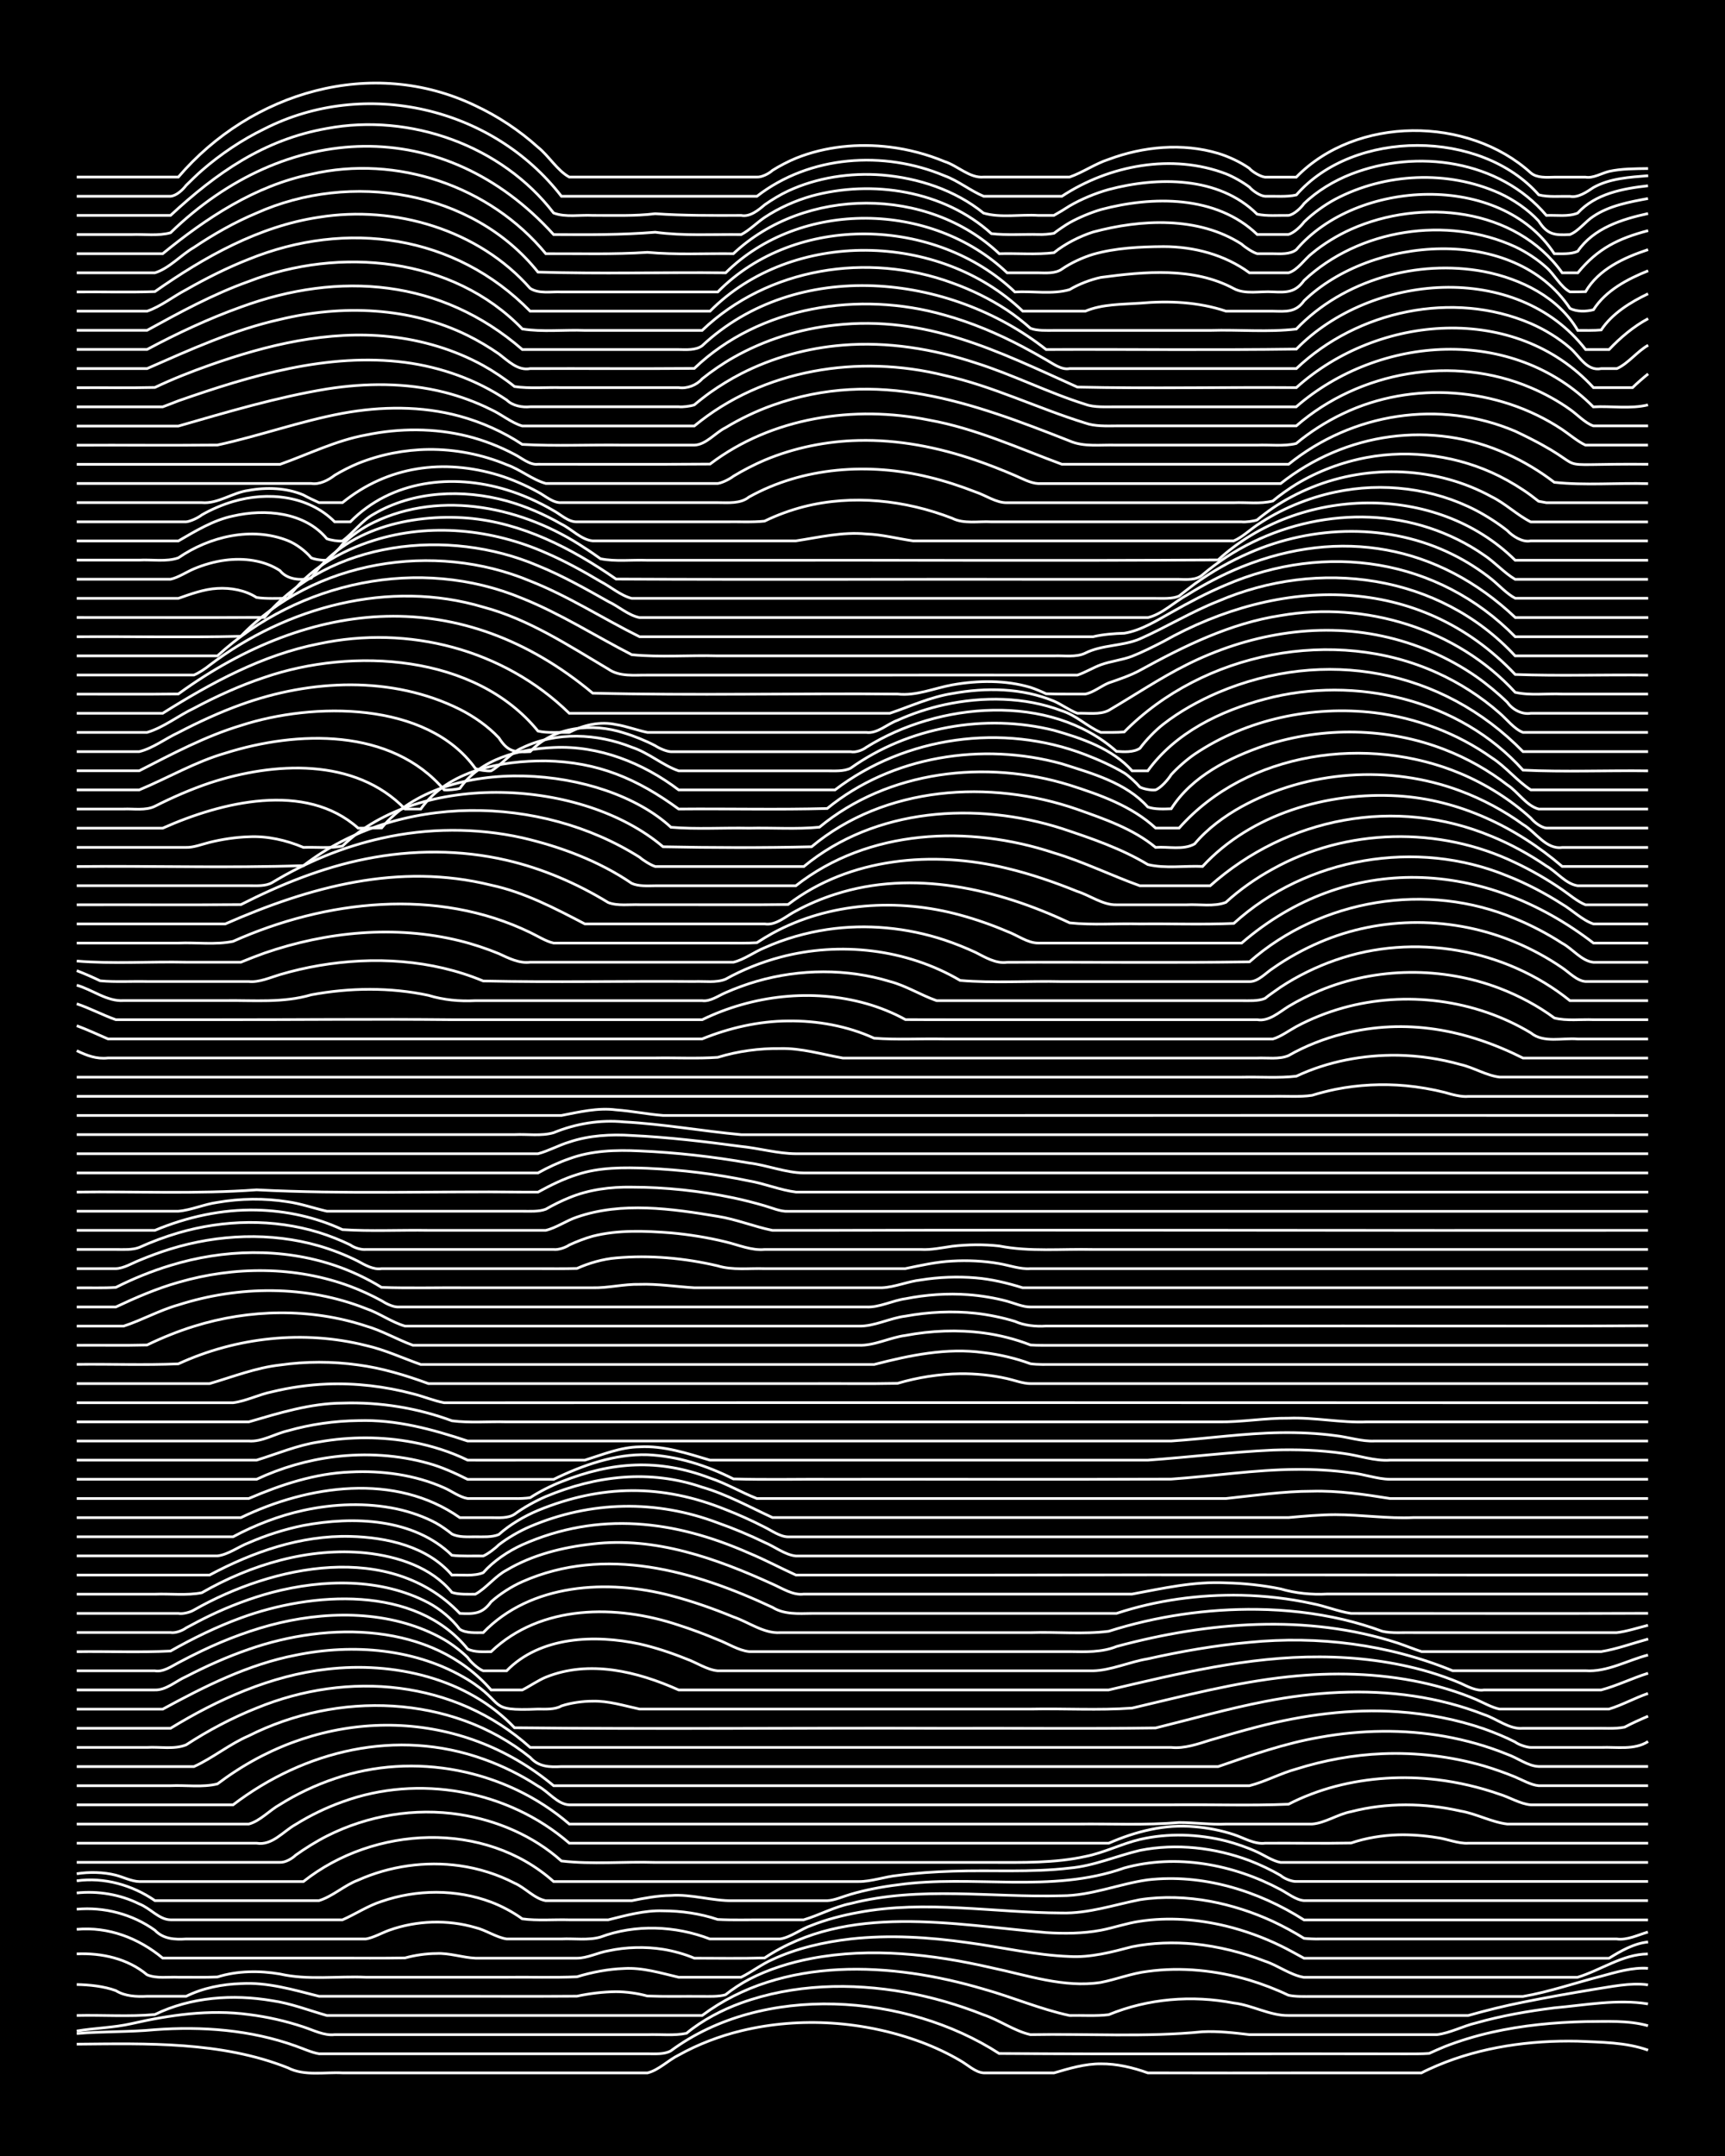 <?xml version="1.0" encoding="UTF-8"?><svg id="a" xmlns="http://www.w3.org/2000/svg" width="1920" height="2400" viewBox="0 0 192 240"><defs><style>.b{fill:none;stroke:#fff;stroke-miterlimit:10;stroke-width:.3px;}.c{stroke-width:0px;}</style></defs><rect class="c" width="192" height="240"/><path class="b" d="M8.54,227.55c7.85-.07,16.07-.32,23.5,2.63,1.85.95,4.09.46,6.09.57,3.46,0,6.98,0,10.44,0,7.82,0,15.67,0,23.5,0,1.24-.3,2.34-1.44,3.48-1.99,2.15-1.2,4.57-2.12,6.96-2.7,6.59-1.59,13.67-1.09,20.02,1.26,1.45.54,3.02,1.27,4.35,2.06.78.43,1.68,1.32,2.61,1.37,2.58,0,5.25,0,7.83,0,1.66-.49,3.47-1.03,5.22-1.01,1.74-.02,3.59.42,5.22,1.01,6.08.02,12.2,0,18.27,0,2.87,0,5.83,0,8.7,0,1.08,0,2.4,0,3.48,0,.39-.22,1.32-.63,1.74-.81,4.91-2.08,10.35-2.83,15.66-2.72,2.59.12,5.36.11,7.83,1"/><path class="b" d="M8.54,226.37c2.87-.26,5.83-.15,8.7-.43,5.26-.39,10.67.02,15.66,1.81.78.27,1.79.74,2.61.87,1.7,0,3.53,0,5.22,0,4.04,0,8.14,0,12.18,0,4.62,0,9.3,0,13.92,0,1.69,0,3.53,0,5.22,0,.8,0,1.88.09,2.61-.32,10.24-7.58,26.15-6.43,36.55.29,15.08.1,30.17,0,45.25.04.77,0,1.84.01,2.61-.05.42-.2,1.31-.58,1.74-.76,1.65-.65,3.49-1.2,5.22-1.59,3.4-.77,6.96-1.11,10.44-1.19,2.29,0,4.73-.17,6.96.46"/><path class="b" d="M8.54,226.09c1.99-.34,4.12-.37,6.09-.82,4.26-.97,8.69-1.61,13.05-1.02,2.03.25,4.15.73,6.09,1.38,1.08.35,2.31,1,3.48.86,11.6,0,23.21,0,34.81,0,1.4-.05,2.98.14,4.35-.15,1.77-1.46,3.94-2.6,6.09-3.38,5.82-2.1,12.23-2.26,18.27-1.18,2.95.53,5.92,1.39,8.7,2.5,1.75.58,3.43,1.81,5.22,2.21,6.37-.12,12.8.31,19.15-.32,1.7-.09,3.54.12,5.22.32,1.39,0,2.96,0,4.35,0,5.5,0,11.04,0,16.53,0,1.45-.17,2.93-.97,4.35-1.3,2.82-.8,5.8-1.32,8.7-1.68,3.43-.3,7.01-1,10.44-.44"/><path class="b" d="M8.54,224.36c2.87-.07,5.84.15,8.7-.11,4.01-1.96,8.7-2.28,13.05-1.54,2.06.29,4.11,1.09,6.09,1.65,4.33,0,8.72,0,13.05,0,9.56,0,19.15,0,28.72,0,8.94-6.67,21.12-5.96,31.33-2.94,3.19.89,6.33,2.25,9.57,2.94,1.4-.03,2.96.08,4.35-.09,4.38-1.8,9.28-2.2,13.92-1.3,2.04.23,4.03,1.42,6.09,1.39,5.79,0,11.62,0,17.4,0,.77,0,1.84,0,2.61,0,1.97-.56,4.08-1.08,6.09-1.48,2.57-.52,5.25-.99,7.83-1.42,1.98-.29,4.09-.79,6.09-.51"/><path class="b" d="M8.54,220.91c1.42.03,3.01.19,4.35.68,1.03.64,2.31.69,3.48.63,1.4,0,2.95,0,4.35,0,1.86-.92,4.03-1.35,6.09-1.41,2.97-.18,5.87.7,8.7,1.41,5.21,0,10.46,0,15.66,0,4.33,0,8.72.02,13.05-.01,1.38-.3,2.94-.49,4.35-.5,1.11,0,2.41.18,3.48.48,1.99.08,4.1.02,6.09.04.79,0,1.85.05,2.61-.18.73-.59,1.78-1.28,2.61-1.71,2.15-1.12,4.59-1.88,6.96-2.33,6.63-1.26,13.49-.47,20.02,1.03,3.98.83,8.07,2.27,12.18,1.64,1.71-.33,3.48-1.03,5.22-1.23,3.76-.52,7.68-.1,11.31.97,1.43.43,3,1.03,4.35,1.68.75.18,1.84.14,2.61.14,7.82,0,15.67,0,23.5,0,2.92-.5,5.83-1.52,8.7-2.25,1.66-.45,3.48-1.01,5.22-.88"/><path class="b" d="M8.54,217.5c2.76-.12,5.68.52,7.83,2.33,1.05.44,2.37.22,3.48.27,1.4-.01,2.95.03,4.35-.03,2.22-.7,4.69-.72,6.96-.33,3.1.71,6.41.22,9.57.36,5.21,0,10.46,0,15.66,0,2.58-.03,5.25.06,7.83-.05,1.65-.51,3.49-.86,5.22-.92,2.06-.13,4.12.51,6.09.97,1.4,0,2.96,0,4.35,0,.78,0,1.83,0,2.61,0,1.13-.55,2.32-1.47,3.48-1.97,2.71-1.26,5.74-1.95,8.7-2.29,4.33-.48,8.75-.2,13.05.41,3.75.5,7.52,1.4,11.31,1.54,2.35.14,4.72-.49,6.96-1.08,2.25-.46,4.68-.53,6.96-.31,2.65.27,5.35.94,7.83,1.91,1.44.46,2.85,1.56,4.35,1.8,4.04,0,8.14,0,12.18,0,6.08,0,12.2,0,18.27,0,2.6-.79,5.03-2.58,7.83-2.6"/><path class="b" d="M8.54,214.77c3.52-.32,6.88.97,9.57,3.2,6.37,0,12.78,0,19.15,0,2.58-.01,5.25.03,7.83-.02,1.07-.3,2.37-.49,3.48-.49,1.43-.08,2.94.46,4.35.52,3.75,0,7.56,0,11.31,0,1.14,0,2.37-.64,3.48-.82,1.96-.43,4.11-.48,6.09-.17,1.12.18,2.44.54,3.48.99,2.58,0,5.25.05,7.83-.03,9.21-6.14,21-3.71,31.33-2.82,1.99.13,4.12.11,6.09-.26,1.41-.27,2.93-.8,4.35-1,3.16-.48,6.47-.22,9.57.53,2.06.5,4.18,1.27,6.09,2.2.79.38,1.84.97,2.61,1.39.77,0,1.84,0,2.61,0,10.44,0,20.89,0,31.33,0,1.3-.81,2.8-1.67,4.35-1.81"/><path class="b" d="M8.54,212.53c3.05-.28,6.21.55,8.7,2.34.94.99,2.22,1.05,3.48.97,4.62,0,9.3,0,13.92,0,1.99,0,4.1,0,6.09,0,.84-.14,1.82-.7,2.61-.98,3.04-1.08,6.47-1.2,9.57-.29,1.15.27,2.31,1.09,3.48,1.27,1.99,0,4.1,0,6.09,0,1.4-.07,2.99.18,4.35-.21,3.88-1.45,8.33-1.27,12.18.21,2.58,0,5.25,0,7.83,0,1.19-.19,2.34-1.13,3.48-1.51,1.64-.65,3.49-1.13,5.22-1.44,7.49-1.41,15.1.03,22.63.06,2.96.07,5.84-.91,8.7-1.48,2.57-.4,5.28-.29,7.83.18,2.37.44,4.78,1.22,6.96,2.23,1.12.52,2.43,1.23,3.48,1.89.41.05,1.32.09,1.74.07,3.17,0,6.41,0,9.57,0,5.5,0,11.04,0,16.53,0,2.28,0,4.68,0,6.96,0,1.16.17,2.4-.46,3.48-.77"/><path class="b" d="M8.54,210.72c2.35-.25,4.84.16,6.96,1.22,1.23.47,2.2,1.75,3.48,1.77,5.79,0,11.62,0,17.4,0,.45,0,1.29,0,1.74,0,1.42-.62,2.86-1.58,4.35-2.05,3.9-1.35,8.31-1.38,12.18.07,1.17.44,2.47,1.13,3.48,1.87,1.68.23,3.53.06,5.22.11,1.4,0,2.96,0,4.35,0,1.97-.49,4.04-1.07,6.09-1,2.03,0,4.17.31,6.09.96,1.69.09,3.53.03,5.22.04,1.39,0,2.96,0,4.35,0,1.72-.51,3.44-1.46,5.22-1.81,7.69-1.98,15.68-.65,23.5-.87,3.27,0,6.38-1.32,9.57-1.77,6.09-.7,12.29,1.2,17.4,4.46h38.29"/><path class="b" d="M8.54,209.37c3.04-.43,6.2.47,8.7,2.2,6.08,0,12.2,0,18.27,0,1.51-.46,2.86-1.73,4.35-2.28,3.51-1.57,7.51-2.14,11.31-1.6,2.08.29,4.23.96,6.09,1.93,1.18.5,2.21,1.73,3.48,1.96,1.99,0,4.1,0,6.09,0,1.09,0,2.39,0,3.48,0,1.38-.28,2.93-.57,4.35-.58,2.32-.17,4.66.63,6.96.58,3.46,0,6.98,0,10.44,0,.82-.03,1.83-.49,2.61-.71,1.66-.49,3.5-.84,5.22-1.05,8.36-1.19,17.12,1.01,25.24-1.88,5.8-1.61,12.16-.41,17.4,2.4.76.4,1.72,1.17,2.61,1.23,1.99,0,4.1,0,6.09,0,10.73,0,21.47,0,32.2,0"/><path class="b" d="M8.54,208.58c1.39-.22,2.98-.19,4.35.16.79.2,1.78.7,2.61.71,6.08,0,12.2,0,18.27,0,7.85-6.23,20.18-6.85,27.85,0,11.31,0,22.63,0,33.94,0,1.42.01,2.94-.55,4.35-.68,1.98-.27,4.09-.41,6.09-.47,4.33-.15,8.74.16,13.05-.35,2.68-.23,5.24-1.36,7.83-1.97,4.04-.81,8.34-.31,12.18,1.13,1.13.43,2.44,1.05,3.48,1.66.36.33,1.24.7,1.74.67,4.04,0,8.14,0,12.18,0,8.98,0,17.99,0,26.98,0"/><path class="b" d="M8.54,207.31c7.53,0,15.09,0,22.63,0,.59.03,1.34-.41,1.74-.8,1.05-.75,2.33-1.55,3.48-2.13,4.52-2.29,9.78-3.17,14.79-2.39,4.12.64,8.19,2.37,11.31,5.17,3.42.4,6.99.05,10.44.16,6.08,0,12.2,0,18.27,0,6.37,0,12.78,0,19.15,0,3.47,0,7.04.09,10.44-.66,2.06-.4,4.06-1.42,6.09-1.9,3.12-.72,6.47-.61,9.57.17,1.12.29,2.43.74,3.48,1.23.77.35,1.76,1.02,2.61,1.16,4.33,0,8.72,0,13.05,0,9.27,0,18.57,0,27.85,0"/><path class="b" d="M8.54,205.18c6.66,0,13.36,0,20.02,0,1.74.29,2.97-1.33,4.35-2.09,1.6-1,3.44-1.89,5.22-2.52,8.47-3.1,18.42-1.31,25.24,4.61,18.27,0,36.55,0,54.82,0,1.69,0,3.53,0,5.22,0,2.99-1.31,6.28-2.15,9.57-1.83,1.42.11,3,.42,4.35.87,1.08.35,2.3,1.11,3.48.96,3.17-.02,6.41.04,9.57-.02,1.63-.56,3.5-.86,5.22-.91,1.4-.04,2.97.08,4.35.31,1.1.14,2.36.69,3.48.62,6.66,0,13.36,0,20.02,0"/><path class="b" d="M8.54,203.05c6.37,0,12.78,0,19.15,0,1.27-.34,2.34-1.56,3.48-2.18,1.87-1.18,4-2.18,6.09-2.88,8.83-3.04,19.04-1.03,26.11,5.06,18.85,0,37.71,0,56.56,0,3.75-.05,7.57.15,11.31-.17,1.7,0,3.52.25,5.22.17,3.17,0,6.41,0,9.57,0,1.47-.11,2.89-1.11,4.35-1.38,3.96-1.03,8.21-.97,12.18-.07,1.75.29,3.48,1.25,5.22,1.45,5.21,0,10.46,0,15.66,0"/><path class="b" d="M8.54,200.91h17.4c7.97-6.07,18.23-8.54,27.85-5.1,2.1.74,4.23,1.79,6.09,3.01,1.15.6,2.17,2.04,3.48,2.09,13.05,0,26.11,0,39.16,0,9.27,0,18.57,0,27.85,0,4.33-.05,8.73.11,13.05-.07,1.61-.84,3.47-1.53,5.22-1.99,3.66-.96,7.56-1.19,11.31-.74,2.34.28,4.74.84,6.96,1.62,1.1.33,2.32,1.09,3.48,1.18,4.33,0,8.72,0,13.05,0"/><path class="b" d="M8.54,198.78c3.46,0,6.98,0,10.44,0,1.69-.08,3.57.21,5.22-.2.43-.32,1.29-.94,1.74-1.23,11.1-7.39,25.32-7.19,35.68,1.43,22.91,0,45.84,0,68.75,0,2.87,0,5.83,0,8.7,0,1.74-.44,3.48-1.39,5.22-1.86,3.08-.97,6.35-1.57,9.57-1.7,3.79-.16,7.67.3,11.31,1.36,1.11.33,2.42.79,3.48,1.23.76.32,1.77.9,2.61.97,4.04,0,8.14,0,12.18,0"/><path class="b" d="M8.54,196.65c4.33,0,8.72,0,13.05,0,2.08-.94,3.98-2.52,6.09-3.42,9.85-4.98,22.55-4.66,31.33,2.4.96,1.07,2.15,1.09,3.48,1.02,1.09,0,2.39,0,3.48,0,3.46,0,6.98,0,10.44,0,10.73,0,21.47,0,32.2,0,8.98,0,17.99,0,26.98,0,3.69-1.28,7.45-2.6,11.31-3.26,4.57-.83,9.34-.91,13.92-.1,2.35.42,4.76,1.1,6.96,2,1.11.38,2.29,1.31,3.48,1.35,4.04,0,8.14,0,12.18,0"/><path class="b" d="M8.54,194.52c2.58,0,5.25,0,7.83,0,1.4-.09,3.03.25,4.35-.29,2.44-1.59,5.12-3.01,7.83-4.09,10.22-4.2,22.07-3.15,30.46,4.38,23.78,0,47.58,0,71.36,0,1.46.15,2.98-.39,4.35-.82,1.69-.5,3.52-1.03,5.22-1.47,5.09-1.32,10.41-2.05,15.66-1.68,3.23.22,6.51.84,9.57,1.9,1.11.39,2.43.93,3.48,1.47.34.28,1.29.6,1.74.6,2.58,0,5.25,0,7.83,0,1.72-.07,3.69.32,5.22-.66"/><path class="b" d="M8.54,192.39h10.44c5.31-3.24,11.17-5.87,17.4-6.58,7.4-.87,15.63.97,20.89,6.52,15.94.17,31.91,0,47.86.06,7.82-.03,15.68.07,23.5-.04,4.04-1,8.1-2.16,12.18-2.95,5.42-1.06,11.06-1.42,16.53-.6,2.64.39,5.34,1.08,7.83,2.06,1.41.45,2.81,1.67,4.35,1.53,2.58,0,5.25,0,7.83,0,1.09-.03,2.41.09,3.48-.13.74-.4,1.83-.89,2.61-1.22"/><path class="b" d="M8.54,190.26c3.17,0,6.41,0,9.57,0,4.67-2.54,9.53-4.99,14.79-6.01,6.41-1.32,13.48-.74,19.15,2.71,4.45,2.76,1.95,3.53,7.83,3.29.81,0,1.88.08,2.61-.35,1.06-.35,2.37-.53,3.48-.53,1.75-.05,3.54.52,5.22.88,1.4,0,2.95,0,4.35,0,13.05,0,26.11,0,39.16,0,3.75-.08,7.58.16,11.31-.11,5.75-1.35,11.52-2.87,17.4-3.49,4.91-.52,9.96-.41,14.79.63,2.04.44,4.17,1.08,6.09,1.9.76.33,1.79.91,2.61,1.07.4,0,1.33,0,1.74,0,3.46,0,6.99,0,10.44,0,1.44-.43,2.93-1.26,4.35-1.74"/><path class="b" d="M8.54,188.12c2.87,0,5.83,0,8.7,0,1.24.05,2.38-1.02,3.48-1.49,2.22-1.15,4.6-2.22,6.96-3.03,8.86-3.11,20.38-3.06,26.98,4.52,1.1,0,2.39,0,3.48,0,.8-.4,1.78-1.08,2.61-1.42,4.84-1.96,10.21-.63,14.79,1.42,10.73,0,21.47,0,32.2,0,5.21,0,10.46,0,15.66,0,7.71-1.81,15.53-3.73,23.5-3.68,4.09.01,8.25.52,12.18,1.68,1.11.33,2.42.79,3.48,1.25.74.34,1.76.9,2.61.75,4.33,0,8.72,0,13.05,0,1.74-.46,3.5-1.33,5.22-1.86"/><path class="b" d="M8.54,185.99c2.87,0,5.83,0,8.7,0,.9.17,1.86-.5,2.61-.9.77-.41,1.83-.95,2.61-1.32,2.76-1.32,5.72-2.43,8.7-3.13,6.03-1.4,12.79-1.26,18.27,1.87.85.49,1.91,1.3,2.61,1.99.31.48,1.19,1.29,1.74,1.49.77,0,1.84,0,2.61,0,3.75-3.85,9.83-4.05,14.79-2.99,1.74.39,3.57,1,5.22,1.67,1.11.39,2.29,1.21,3.48,1.32,4.62,0,9.3,0,13.92,0,9.27,0,18.57,0,27.85,0,1.95-.03,4.12-1.01,6.09-1.33,3.71-.83,7.52-1.5,11.31-1.84,7.69-.76,15.48.22,22.63,3.16,4.92,0,9.88,0,14.79,0,2.41.17,4.67-1.16,6.96-1.75"/><path class="b" d="M8.54,183.86c3.46-.05,6.99.1,10.44-.07,2.48-1.41,5.15-2.71,7.83-3.69,7.87-2.9,19.43-3.73,25.24,3.46.74.38,1.81.31,2.61.3,5.54-5.29,13.98-5.27,20.89-2.95,1.42.45,2.98,1.04,4.35,1.62,1.1.41,2.3,1.2,3.48,1.32,1.7,0,3.53,0,5.22,0,7.53,0,15.09,0,22.63,0,2.58,0,5.25,0,7.83,0,1.73.03,3.59.1,5.22-.57,10.15-2.74,21.2-3.67,31.33-.37.77.26,1.83.69,2.61.94,1.09,0,2.39,0,3.48,0,2.29,0,4.68,0,6.96,0,3.17,0,6.41,0,9.57,0,1.73-.28,3.53-.94,5.22-1.4"/><path class="b" d="M8.54,181.73c3.46,0,6.98,0,10.44,0,.53.09,1.33-.21,1.74-.52.77-.42,1.82-.97,2.61-1.35,2.2-1.06,4.6-1.97,6.96-2.6,5.68-1.48,12.1-1.63,17.4,1.16,1.28.68,2.61,1.78,3.48,2.94.7.47,1.81.38,2.61.38,5.31-5.5,13.85-5.97,20.89-4.12,2.34.61,4.73,1.45,6.96,2.37,1.69.57,3.38,1.87,5.22,1.75,9.27,0,18.57,0,27.85,0,2.87-.1,5.86.21,8.7-.15,5.32-1.69,10.96-2.51,16.53-2.44,3.19.04,6.46.4,9.57,1.13,1.42.33,2.99.8,4.35,1.31,1.07.25,2.39.12,3.48.15,5.21,0,10.46,0,15.66,0,2.28,0,4.68,0,6.96,0,1.11-.13,2.4-.55,3.48-.82"/><path class="b" d="M8.54,179.6c2.58,0,5.25,0,7.83,0,1.09,0,2.39,0,3.48,0,.49.09,1.32-.12,1.74-.38,8.8-5.01,21.81-7.74,29.59.38,1.59.07,2.5.07,3.48-1.29.98-.88,2.28-1.71,3.48-2.24,9.23-4.08,19.16-1.21,27.85,2.86,1.29.81,2.9.69,4.35.67,1.7,0,3.53,0,5.22,0,5.5,0,11.04,0,16.53,0,4.04,0,8.14,0,12.18,0,4.46-1.47,9.23-2.12,13.92-2.02,2.6.06,5.29.36,7.83.92,1.42.26,2.93.89,4.35,1.1,11.02-.01,22.05.03,33.07-.01"/><path class="b" d="M8.54,177.46c2.87,0,5.83,0,8.7,0,1.69-.07,3.55.17,5.22-.16,5.49-3.15,11.91-5.07,18.27-4.43,3.5.38,7.27,1.57,9.57,4.39.76.26,1.83.2,2.61.2,1.22-.67,2.23-2.03,3.48-2.68,2.88-1.71,6.27-2.55,9.57-2.91,6.95-.84,13.79,1.62,20.02,4.46,1.06.46,2.27,1.28,3.48,1.12,1.99,0,4.1,0,6.09,0,5.21,0,10.46,0,15.66,0,4.92,0,9.88,0,14.79,0,3.46-.64,6.87-1.43,10.44-1.25,2.01.04,4.13.27,6.09.67,1.67.49,3.49.67,5.22.57,11.89,0,23.79,0,35.68,0"/><path class="b" d="M8.54,175.33c4.92,0,9.88,0,14.79,0,4.81-2.57,10.15-4.44,15.66-4.3,4.05.1,8.57,1.1,11.31,4.3,1.1-.04,2.43.16,3.48-.26,1.16-1.31,2.77-2.39,4.35-3.11,8.48-3.77,16.96-2.73,25.24.93,1.73.71,3.52,1.67,5.22,2.44,1.99,0,4.1,0,6.09,0,4.92,0,9.88,0,14.79,0,24.66-.05,49.31.01,73.97,0"/><path class="b" d="M8.54,173.2c5.21,0,10.46,0,15.66,0,1.2-.14,2.37-1.04,3.48-1.46,1.92-.84,4.04-1.52,6.09-1.93,5.55-1.04,12.25-.83,16.53,3.32,1.09.13,2.38.06,3.48.08.51-.21,1.36-.86,1.74-1.25,1.01-.78,2.31-1.53,3.48-2.03,6.75-2.87,14.03-3,20.89-.41,1.74.61,3.57,1.38,5.22,2.18,1.11.46,2.27,1.39,3.48,1.51,6.66,0,13.36,0,20.02,0,24.94,0,49.9,0,74.84,0"/><path class="b" d="M8.54,171.07c5.79,0,11.62,0,17.4,0,2.44-1.31,5.13-2.35,7.83-2.94,3.4-.74,7.03-.88,10.44-.15,1.46.32,3.04.86,4.35,1.58.47.25,1.33.86,1.74,1.2.75.39,1.8.31,2.61.31.8,0,1.86.07,2.61-.25,1.23-1.11,2.83-2.04,4.35-2.68,7.05-2.9,13.82-2.96,20.89-.1,1.43.55,2.99,1.26,4.35,1.96.77.38,1.72,1.07,2.61,1.08,31.91,0,63.82,0,95.73,0"/><path class="b" d="M8.54,168.94c6.08,0,12.2,0,18.27,0,7.48-3.62,17.19-5.05,24.37,0,1.1,0,2.39,0,3.48,0,.83,0,1.89.1,2.61-.38,1.02-.75,2.32-1.47,3.48-1.97,5.61-2.34,11.59-3.04,17.4-1.04,2.72.78,5.28,2.21,7.83,3.38,7.24,0,14.51,0,21.76,0,8.4,0,16.83,0,25.24,0,3.46,0,6.98,0,10.44,0,1.69-.15,3.52-.32,5.22-.32,2.88,0,5.82.46,8.7.32,8.69,0,17.41,0,26.11,0"/><path class="b" d="M8.54,166.81c6.37,0,12.78,0,19.15,0,3.58-1.54,7.38-2.8,11.31-2.95,3.53-.18,7.2.31,10.44,1.76.8.35,1.74,1.05,2.61,1.19,1.7,0,3.53,0,5.22,0,.45.02,1.3-.02,1.74-.09,1.03-.68,2.33-1.33,3.48-1.78,5.63-2.24,10.82-2.58,16.53-.41,1.77.58,3.5,1.61,5.22,2.28,1.7,0,3.53,0,5.22,0,12.76,0,25.53,0,38.29,0,2.87,0,5.83,0,8.7,0,3.16-.33,6.39-.81,9.57-.81,2.9-.08,5.85.35,8.7.81,9.56,0,19.15,0,28.72,0"/><path class="b" d="M8.54,164.67c6.66,0,13.36,0,20.02,0,2.72-1.28,5.72-2.15,8.7-2.51,3.46-.42,7.08-.21,10.44.74,1.46.4,3,1.1,4.35,1.78,1.09,0,2.39,0,3.48,0,1.99,0,4.1,0,6.09,0,3.21-1.57,6.82-2.85,10.44-2.74,3.32.14,6.62,1.2,9.57,2.69,3.75.11,7.56.01,11.31.04,12.47-.02,24.95.03,37.42-.02,4.63-.32,9.28-1.05,13.92-1.08,2-.02,4.11.1,6.09.38,1.41.13,2.94.71,4.35.72,9.56,0,19.15,0,28.72,0"/><path class="b" d="M8.54,162.54c6.66,0,13.36,0,20.02,0,2.28-.7,4.58-1.68,6.96-2.03,3.43-.61,7.02-.61,10.44.04,2.07.39,4.2,1.06,6.09,1.99,1.99.01,4.1,0,6.09,0,2.29,0,4.67,0,6.96,0,1.96-.61,4-1.46,6.09-1.48,2.68-.15,5.31.73,7.83,1.48,7.53,0,15.09,0,22.63,0,8.69,0,17.41,0,26.11,0,4.63-.33,9.29-.91,13.92-1.12,2.58-.09,5.27,0,7.83.37,1.71.21,3.48.88,5.22.75,9.56,0,19.15,0,28.72,0"/><path class="b" d="M8.54,160.41c6.37,0,12.78,0,19.15,0,1.48.11,2.94-.82,4.35-1.14,2.52-.72,5.21-1.1,7.83-1.13,4.22-.14,8.23.96,12.18,2.27,4.33,0,8.72,0,13.05,0,15.66,0,31.33,0,46.99,0,6.08,0,12.2,0,18.27,0,4.04-.27,8.12-.87,12.18-.93,1.99-.03,4.11.06,6.09.33,1.4.15,2.93.67,4.35.6,10.14,0,20.31,0,30.46,0"/><path class="b" d="M8.54,158.28c6.37,0,12.78,0,19.15,0,3.4-.99,6.85-2.07,10.44-2.09,4.12-.14,8.32.54,12.18,1.97,1.98.26,4.1.06,6.09.12,17.98,0,35.97,0,53.95,0,8.4,0,16.83,0,25.24,0,2.59.04,5.24-.44,7.83-.41,2.89-.11,5.82.53,8.7.41,10.44,0,20.89,0,31.33,0"/><path class="b" d="M8.54,156.15c5.79,0,11.62,0,17.4,0,1.45-.18,2.92-.94,4.35-1.22,1.96-.48,4.08-.78,6.09-.86,3.2-.13,6.48.26,9.57,1.08,1.11.27,2.36.79,3.48,1,1.4,0,2.95,0,4.35,0,43.23-.03,86.42,0,129.66,0"/><path class="b" d="M8.54,154.02c4.92,0,9.88,0,14.79,0,2.56-.75,5.15-1.77,7.83-2.07,2.86-.41,5.84-.41,8.7-.01,2.66.35,5.32,1.16,7.83,2.08,3.75,0,7.56,0,11.31,0,10.44,0,20.89,0,31.33,0,3.17-.02,6.41.04,9.57-.03,2.23-.66,4.64-1.04,6.96-1.07,1.71-.02,3.55.16,5.22.54.77.17,1.8.56,2.61.56,6.95,0,13.94,0,20.89,0,15.95,0,31.91,0,47.86,0"/><path class="b" d="M8.54,151.88c3.75-.05,7.57.1,11.31-.06,6.47-2.98,13.97-3.79,20.89-2.04,2.07.46,4.1,1.41,6.09,2.11,3.17,0,6.41,0,9.57,0,7.53,0,15.09,0,22.63,0,6.08,0,12.2,0,18.27,0,3.95-1.02,8.07-1.89,12.18-1.32,1.73.2,3.58.63,5.22,1.24.77.11,1.84.08,2.61.08,6.95,0,13.94,0,20.89,0,15.08,0,30.17,0,45.25,0"/><path class="b" d="M8.54,149.75c2.58-.02,5.25.04,7.83-.03,1.65-.8,3.47-1.54,5.22-2.08,6.17-1.93,12.98-2.06,19.15-.03,1.78.51,3.5,1.52,5.22,2.14,3.46,0,6.98,0,10.44,0,7.53,0,15.09,0,22.63,0,5.5,0,11.04,0,16.53,0,1.75.07,3.5-.87,5.22-1.09,2.84-.54,5.84-.66,8.7-.28,1.74.23,3.59.7,5.22,1.34.77.05,1.84.04,2.61.04,6.66,0,13.36,0,20.02,0,15.37,0,30.75,0,46.12,0"/><path class="b" d="M8.54,147.62c1.7,0,3.52,0,5.22,0,2.03-.66,4.02-1.78,6.09-2.36,6.74-2.16,14.27-2.22,20.89.41,1.46.49,2.87,1.53,4.35,1.95,3.46,0,6.98,0,10.44,0,7.53,0,15.09,0,22.63,0,5.79,0,11.62,0,17.4,0,1.75.05,3.49-.9,5.22-1.11,2.55-.47,5.25-.6,7.83-.32,1.42.16,2.99.48,4.35.9,1.04.47,2.35.6,3.48.52,7.24,0,14.51,0,21.76,0,15.08-.03,30.17.05,45.25-.03"/><path class="b" d="M8.54,145.49c1.4,0,2.95,0,4.35,0,2.23-1.05,4.59-2.07,6.96-2.74,6.21-1.81,13.05-1.83,19.15.45,1.13.42,2.43,1.02,3.48,1.6.46.3,1.19.66,1.74.69,3.46,0,6.98,0,10.44,0,7.53,0,15.09,0,22.63,0,6.37,0,12.78,0,19.15,0,1.44.07,2.93-.73,4.35-.92,2.25-.45,4.67-.62,6.96-.45,1.41.1,2.98.36,4.35.73.77.21,1.79.66,2.61.64,7.53,0,15.09,0,22.63,0,15.37,0,30.75,0,46.12,0"/><path class="b" d="M8.54,143.36c1.4-.02,2.95.04,4.35-.05,1.92-.97,4.03-1.83,6.09-2.45,5.9-1.81,12.4-1.98,18.27,0,1.78.6,3.63,1.46,5.22,2.45,3.16.11,6.41.01,9.57.04,4.62,0,9.3,0,13.92,0,1.71.04,3.51-.42,5.22-.38,2-.07,4.1.26,6.09.38,6.95,0,13.93,0,20.89,0,1.43-.06,2.93-.72,4.35-.87,1.97-.32,4.1-.4,6.09-.23,1.74.14,3.57.58,5.22,1.1,1.09,0,2.39,0,3.48,0,6.66,0,13.36,0,20.02,0,15.37,0,30.75,0,46.12,0"/><path class="b" d="M8.54,141.22c1.4,0,2.95,0,4.35,0,.87-.02,1.83-.61,2.61-.92,1.08-.45,2.36-.93,3.48-1.27,5.32-1.64,11.16-1.89,16.53-.34,1.45.42,3.01,1.03,4.35,1.71.76.42,1.72.97,2.61.82,5.79,0,11.62,0,17.4,0,1.4,0,2.95.02,4.35-.02,1.33-.6,2.9-1.05,4.35-1.17,3.76-.34,7.64.02,11.31.88,1.64.51,3.53.25,5.22.31,2.29,0,4.68,0,6.96,0,2.87,0,5.83,0,8.7,0,1.68-.35,3.5-.76,5.22-.84,1.7-.1,3.54-.02,5.22.28,1.09.18,2.36.65,3.48.56,5.79,0,11.62,0,17.4,0,17.11,0,34.23,0,51.34,0"/><path class="b" d="M8.54,139.09c1.4,0,2.95,0,4.35,0,.81,0,1.85.07,2.61-.23,1.36-.62,2.92-1.2,4.35-1.62,5.06-1.48,10.6-1.6,15.66-.04,1.13.35,2.42.86,3.48,1.38.42.32,1.22.56,1.74.51,6.95,0,13.94,0,20.89,0,.52.06,1.32-.21,1.74-.5.76-.36,1.8-.76,2.61-.98,2.81-.72,5.84-.59,8.7-.37,2.01.18,4.13.52,6.09,1,1.4.33,2.89.99,4.35.85,5.79,0,11.62,0,17.4,0,1.11.07,2.39-.21,3.48-.36,1.69-.2,3.53-.22,5.22-.03,3.42.67,6.98.31,10.44.39,5.21,0,10.46,0,15.66,0,15.37,0,30.75,0,46.12,0"/><path class="b" d="M8.54,136.96c2.88,0,5.83,0,8.7,0,3.55-1.49,7.45-2.35,11.31-2.26,3.27.07,6.6.79,9.57,2.18,3.16.2,6.41.03,9.57.08,3.17,0,6.41,0,9.57,0,1.09,0,2.39,0,3.48,0,1.17-.27,2.34-1.11,3.48-1.48,5-1.73,10.55-.93,15.66-.08,2.04.32,4.08,1.15,6.09,1.56,1.4,0,2.96,0,4.35,0,31.03-.06,62.07.03,93.11,0"/><path class="b" d="M8.54,134.83c3.75,0,7.56,0,11.31,0,1.43-.12,2.92-.79,4.35-.98,2.56-.45,5.27-.48,7.83-.07,1.43.2,2.95.73,4.35,1.05,2.29,0,4.67,0,6.96,0,4.92,0,9.88,0,14.79,0,.8,0,1.85.07,2.61-.22.76-.44,1.8-.96,2.61-1.28,2.17-.91,4.62-1.22,6.96-1.18,3.78,0,7.62.42,11.31,1.19,1.1.23,2.4.56,3.48.88.78.22,1.78.67,2.61.62,4.04,0,8.14,0,12.18,0,27.84,0,55.7,0,83.54,0"/><path class="b" d="M8.54,132.7c6.66-.09,13.37.24,20.02-.25,9.83.51,19.73.14,29.59.25.45,0,1.3,0,1.74,0,1.34-.74,2.88-1.5,4.35-1.95,2.5-.83,5.23-.8,7.83-.7,3.78.17,7.61.63,11.31,1.41,1.72.29,3.49,1.03,5.22,1.24,8.69,0,17.41,0,26.11,0,22.91,0,45.84,0,68.75,0"/><path class="b" d="M8.54,130.57c16.53,0,33.07,0,49.6,0,.45,0,1.3,0,1.74,0,1.05-.59,2.34-1.19,3.48-1.58,2.48-.92,5.22-1,7.83-.87,4.07.17,8.18.64,12.18,1.34,2.01.24,4.07,1.09,6.09,1.11,7.82,0,15.67,0,23.5,0,23.49,0,47,0,70.49,0"/><path class="b" d="M8.54,128.43c16.53,0,33.07,0,49.6,0,.45,0,1.3,0,1.74,0,1.13-.29,2.36-.97,3.48-1.3,2.21-.75,4.65-.88,6.96-.73,4.06.19,8.16.68,12.18,1.22,2,.2,4.08.8,6.09.81,9.27,0,18.57,0,27.85,0,22.33,0,44.68,0,67.01,0"/><path class="b" d="M8.54,126.3c16.24,0,32.49,0,48.73,0,1.4-.07,3,.19,4.35-.21,2.45-1.01,5.19-1.46,7.83-1.2,4.36.23,8.71,1.02,13.05,1.42,11.02,0,22.05,0,33.07,0,22.62,0,45.26,0,67.88,0"/><path class="b" d="M8.54,124.17c13.92,0,27.85,0,41.77,0,4.04,0,8.14,0,12.18,0,1.97-.38,4.06-.89,6.09-.62,1.71.12,3.52.49,5.22.62,3.75,0,7.56,0,11.31,0,8.4,0,16.83,0,25.24,0,24.37,0,48.73-.02,73.1,0"/><path class="b" d="M8.54,122.04c44.38,0,88.77,0,133.15,0,1.39-.04,2.97.1,4.35-.11.75-.24,1.83-.51,2.61-.67,2.54-.51,5.25-.64,7.83-.4,1.41.13,2.98.4,4.35.75.74.22,1.82.52,2.61.44,6.66,0,13.36,0,20.02,0"/><path class="b" d="M8.54,119.91c43.22,0,86.44,0,129.66,0,1.99-.05,4.11.12,6.09-.11,3.5-1.65,7.46-2.39,11.31-2.33,2.32.04,4.73.4,6.96,1.03,1.43.32,2.89,1.23,4.35,1.4,5.5,0,11.04,0,16.53,0"/><path class="b" d="M8.54,116.96c1.15.55,2.19.95,3.48.81,1.7,0,3.52,0,5.22,0,4.92,0,9.88,0,14.79,0,13.63,0,27.27,0,40.9,0,2.29-.04,4.68.09,6.96-.07,2.22-.69,4.64-1.01,6.96-.98,2.35-.06,4.68.66,6.96,1.06,5.79,0,11.62,0,17.4,0,7.82,0,15.67,0,23.5,0,1.69,0,3.53,0,5.22,0,1.09-.05,2.45.17,3.48-.27,1.86-1.07,4.01-1.91,6.09-2.43,6.98-1.77,13.68-.48,20.02,2.7,4.62,0,9.3,0,13.92,0"/><path class="b" d="M8.54,114.18c1.12.41,2.39,1,3.48,1.47,1.99,0,4.1,0,6.09,0,4.33,0,8.72,0,13.05,0,12.76,0,25.53,0,38.29,0,2.87,0,5.83,0,8.7,0,3.02-1.23,6.31-1.98,9.57-2,3.25-.04,6.61.56,9.57,1.92,2.57.2,5.25.03,7.83.09,12.18,0,24.37,0,36.55,0,.85-.24,1.84-.96,2.61-1.38,1.61-.87,3.46-1.6,5.22-2.09,6.95-1.93,14.7-.94,20.89,2.79,1.41,1.16,3.53.53,5.22.68,2.58,0,5.25,0,7.83,0"/><path class="b" d="M8.54,111.74c1.44.48,2.93,1.27,4.35,1.77,3.75,0,7.56,0,11.31,0,8.7.01,17.41-.09,26.11,0,9.27,0,18.57,0,27.85,0,5.61-2.73,12.24-3.49,18.27-1.79,1.45.41,3.03,1.04,4.35,1.78,1.69.02,3.53,0,5.22.01,11.31,0,22.63,0,33.94,0,1.3.22,2.46-.85,3.48-1.48,1.04-.63,2.36-1.29,3.48-1.76,6.31-2.63,13.64-2.69,20.02-.25,2.12.81,4.27,1.95,6.09,3.3,1.36.35,2.96.13,4.35.19,1.99,0,4.1,0,6.09,0"/><path class="b" d="M8.54,109.67c1.72.48,3.38,1.84,5.22,1.71,3.75,0,7.56,0,11.31,0,3.22-.04,6.45.28,9.57-.64,4.28-.8,8.78-.85,13.05.06,1.68.52,3.47.68,5.22.59,1.99,0,4.1,0,6.09,0,6.37,0,12.78,0,19.15,0,.89.13,1.83-.56,2.61-.89,1.06-.47,2.36-.95,3.48-1.27,4.79-1.38,10.02-1.43,14.79.02,1.79.46,3.49,1.54,5.22,2.14,1.39,0,2.96,0,4.35,0,9.85,0,19.73,0,29.59,0,.78,0,1.87.07,2.61-.25.39-.33,1.32-.96,1.74-1.26,1.86-1.23,3.99-2.27,6.09-3,8.72-3.07,18.92-1.29,26.11,4.51h8.7"/><path class="b" d="M8.54,108.05c.8.3,1.84.76,2.61,1.13,1.69.16,3.52.04,5.22.08,3.75,0,7.56,0,11.31,0,1.16.12,2.4-.45,3.48-.77,1.38-.41,2.93-.77,4.35-1.01,6.08-1.04,12.54-.67,18.27,1.72,7.82.17,15.68,0,23.5.06,1.1-.05,2.44.17,3.48-.26,1.88-1.05,4.01-1.9,6.09-2.45,6.65-1.77,14.06-.92,20.02,2.59,3.73.32,7.57.04,11.31.13,6.95,0,13.94,0,20.89,0,.98.02,1.84-.99,2.61-1.48,1.59-1.12,3.44-2.14,5.22-2.9,6.86-2.96,14.89-2.9,21.76,0,1.78.74,3.63,1.74,5.22,2.84.74.49,1.66,1.48,2.61,1.53,2.28,0,4.68,0,6.96,0"/><path class="b" d="M8.54,106.98c4.02.34,8.15.04,12.18.13,1.99,0,4.1,0,6.09,0,.78-.32,1.82-.73,2.61-1.01,6.93-2.4,14.59-3.14,21.76-1.37,1.43.35,2.99.87,4.35,1.43,1.05.49,2.27,1.11,3.48.95,7.53,0,15.09,0,22.63,0,1.18-.28,2.36-1.17,3.48-1.62,2.18-.98,4.6-1.67,6.96-2.02,4.35-.65,8.88-.21,13.05,1.17,1.11.37,2.42.89,3.48,1.39,1.03.53,2.26,1.27,3.48,1.09,8.98-.04,18,.08,26.98-.05,7.97-7.01,19.82-8.96,29.59-4.8,1.77.72,3.62,1.69,5.22,2.73,1.14.6,2.16,1.99,3.48,2.12,1.99,0,4.1,0,6.09,0"/><path class="b" d="M8.54,104.98c3.75,0,7.56,0,11.31,0,1.99-.09,4.14.22,6.09-.19,10.29-4.6,22.68-6.02,33.07-.99.78.37,1.76,1,2.61,1.18,1.09,0,2.39,0,3.48,0,2.58,0,5.25,0,7.83,0,2.58,0,5.25,0,7.83,0,1.09,0,2.39.03,3.48-.04.42-.28,1.3-.81,1.74-1.05,6.32-3.46,14-3.92,20.89-2.03,1.73.47,3.57,1.11,5.22,1.82,1.1.39,2.28,1.31,3.48,1.3,7.53,0,15.09,0,22.63,0,11.84-10.21,27.1-9.28,39.16,0h6.09"/><path class="b" d="M8.54,102.85c5.5,0,11.04,0,16.53,0,9.42-4.14,19.32-6.86,29.59-4.32,3.71.79,7.12,2.59,10.44,4.32,6.66,0,13.36,0,20.02,0,1.28.2,2.42-.92,3.48-1.45,1.33-.73,2.9-1.39,4.35-1.85,8.69-2.81,18.07-.61,26.11,3.18,2.56.27,5.26.05,7.83.12,3.46-.04,6.99.09,10.44-.06,8.1-7.37,20.35-9.46,30.46-5.28,2.09.82,4.2,1.93,6.09,3.14,1.12.65,2.24,1.79,3.48,2.2,1.99,0,4.1,0,6.09,0"/><path class="b" d="M8.54,100.72c6.08-.02,12.2.03,18.27-.02,4.4-2.24,9.07-4.13,13.92-5.09,5.14-1.03,10.55-1.04,15.66.15,3.98.92,7.83,2.58,11.31,4.71,1.04.4,2.39.2,3.48.24,1.39,0,2.96,0,4.35,0,4.04-.01,8.14.03,12.18-.02,6.86-5.24,16.18-6.04,24.37-4.03,2.65.63,5.31,1.55,7.83,2.57,1.4.44,2.85,1.53,4.35,1.49,2.58,0,5.25,0,7.83,0,1.39-.08,3.02.24,4.35-.27,1.53-1.41,3.39-2.71,5.22-3.71,8.21-4.58,18.53-4.79,26.98-.72,1.77.83,3.61,1.89,5.22,3,.76.52,1.74,1.36,2.61,1.7,2.29,0,4.68,0,6.96,0"/><path class="b" d="M8.54,98.59c4.62,0,9.3,0,13.92,0,1.7,0,3.53,0,5.22,0,.81,0,1.88.09,2.61-.34,3.75-2.27,7.9-3.99,12.18-4.94,5.12-1.15,10.54-1.19,15.66-.05,4.27.99,8.54,2.59,12.18,5.07.73.35,1.82.28,2.61.27,1.39,0,2.96,0,4.35,0,3.75,0,7.56,0,11.31,0,8.07-6.34,19.25-6.8,28.72-3.66,3.26.97,6.39,2.52,9.57,3.66,2.58,0,5.25,0,7.83,0,8.6-7.64,20.63-9.97,31.33-5.5,2.1.86,4.22,2.02,6.09,3.3,1.13.64,2.16,2,3.48,2.2,2.58,0,5.25,0,7.83,0"/><path class="b" d="M8.54,96.46c8.4-.09,16.85.18,25.24-.1,10.53-8.13,26.36-7.93,37.42-.93.38.34,1.25.88,1.74,1.03.43,0,1.31,0,1.74,0,1.09,0,2.39,0,3.48,0,3.75,0,7.56,0,11.31,0,7.92-6.54,19.2-7.27,28.72-4.23,3.25,1.08,6.63,2.23,9.57,4.01,1.94.47,4.11.12,6.09.21,5.42-5.87,13.93-8.32,21.76-7.85,6.79.41,13.16,3.47,18.27,7.85h9.57"/><path class="b" d="M8.54,94.33c4.04,0,8.14,0,12.18,0,.81.03,1.83-.37,2.61-.56,1.37-.34,2.94-.58,4.35-.62,2.07-.11,4.19.38,6.09,1.18,1.39-.05,2.98.13,4.35-.15,8.66-8.42,26.73-7.52,35.68.08,5.49.11,11.05.13,16.53,0,8.13-6.78,19.84-7.56,29.59-4.16,3.01,1.07,6.21,2.16,8.7,4.23,1.4-.11,3.09.33,4.35-.39,1.4-1.68,3.32-3.09,5.22-4.14,7.36-4.04,16.5-4.71,24.37-1.75,2.44.91,4.85,2.2,6.96,3.73,1.4.82,2.55,2.8,4.35,2.56,3.17,0,6.41,0,9.57,0"/><path class="b" d="M8.54,92.19c3.17,0,6.41,0,9.57,0,6.49-2.9,15.87-5.26,21.76,0,.78,0,1.84,0,2.61-.03,6.88-8.35,24.65-7.03,32.2-.07,2.86.24,5.83.04,8.7.1,2.58-.06,5.27.14,7.83-.11,7.64-6.32,18.54-7.58,27.85-4.68,3.39,1.08,6.92,2.33,9.57,4.78h2.61c7.6-8.58,21.01-10.41,31.33-6.07,2.83,1.19,5.56,2.9,7.83,4.97.34.43,1.16,1.07,1.74,1.1,1.09,0,2.39,0,3.48,0,2.58,0,5.25,0,7.83,0"/><path class="b" d="M8.54,90.06c1.7,0,3.53,0,5.22,0,1.1-.05,2.46.2,3.48-.31,1.93-.98,4.04-1.9,6.09-2.59,7.11-2.34,16.17-2.89,21.76,2.9h1.74c3.07-4.31,8.94-5.39,13.92-5.36,5.81.12,10.17,1.99,14.79,5.36,5.5-.05,11.04.09,16.53-.06,7.18-5.86,17.28-7.42,26.11-4.98,3.35,1.07,7.16,2.1,9.57,4.81.75.28,1.82.23,2.61.2,2.31-3.64,6.48-5.7,10.44-7.05,6.46-2.11,13.67-2.01,20.02.47,2.46.95,4.88,2.31,6.96,3.93,1.17.75,2.11,2.32,3.48,2.68,4.04,0,8.14,0,12.18,0"/><path class="b" d="M8.54,87.93c2.29,0,4.68,0,6.96,0,3.17-1.32,6.24-3.13,9.57-4.09,8.01-2.53,18.47-2.85,24.37,4.09.44.04,1.31-.05,1.74-.16,2.3-3.3,6.63-4.4,10.44-4.56,5.05-.24,9.94,1.71,13.92,4.72h17.4c7.83-5.97,18.66-7.47,27.85-3.93,1.44.55,3.03,1.26,4.35,2.05.5.31,1.36,1.12,1.74,1.57.4.21,1.28.38,1.74.31.6-.23,1.41-1.16,1.74-1.7.7-.77,1.75-1.69,2.61-2.28,5.8-3.9,13.11-5.43,20.02-4.61,4.65.57,9.23,2.29,13.05,5.01,1.54.98,2.83,2.6,4.35,3.58h13.05"/><path class="b" d="M8.54,85.8c2.29,0,4.68,0,6.96,0,3.66-1.87,7.36-3.85,11.31-5.04,8.03-2.61,20.69-2.75,26.11,4.79.43.18,1.28.31,1.74.26,1.2-.67,2.18-2.04,3.48-2.57,3.78-1.82,8.34-1.6,12.18-.06,1.9.62,3.46,2.03,5.22,2.63.78,0,1.83,0,2.61,0,3.46,0,6.98,0,10.44,0,1.09,0,2.39,0,3.48,0,.8,0,1.87.08,2.61-.3,6.44-4.59,14.96-6.12,22.63-4.21,3.1.88,6.51,2.04,8.7,4.51h1.74c3.08-4.26,8.08-6.68,13.05-7.99,10.05-2.69,21.68.05,28.72,7.91,4.61.22,9.3.02,13.92.08"/><path class="b" d="M8.54,83.67c2.29,0,4.68,0,6.96,0,1.52-.37,2.94-1.47,4.35-2.12,2.22-1.16,4.6-2.26,6.96-3.11,7.78-2.82,16.83-3.24,24.37.52,1.55.78,3.16,1.9,4.35,3.18.98,1.54,1.74,1.63,3.48,1.53,2.63-2.82,6.92-3.23,10.44-2.08,1.13.34,2.43.87,3.48,1.42.42.28,1.23.64,1.74.67,2.29,0,4.68,0,6.96,0,3.17,0,6.41,0,9.57,0,1.09,0,2.39,0,3.48,0,.55.11,1.31-.16,1.74-.49,8.01-5.03,20.41-6.14,27.85.45.82.06,1.89.13,2.61-.34.67-.91,1.72-2,2.61-2.69,1.82-1.42,3.97-2.61,6.09-3.52,11.83-5.02,24.92-2.64,33.94,6.58h13.92"/><path class="b" d="M8.54,81.53c2.58,0,5.25,0,7.83,0,1.83-.54,3.5-1.88,5.22-2.69,2.49-1.33,5.15-2.54,7.83-3.43,9.83-3.39,23.49-2.59,30.46,5.97,1.08.25,2.39.12,3.48.15,1.57-.83,3.46-1.26,5.22-.87,1.12.17,2.38.65,3.48.87,1.7,0,3.53,0,5.22,0,4.33,0,8.72,0,13.05,0,1.99,0,4.1,0,6.09,0,1.23.17,2.37-.96,3.48-1.35,1.63-.74,3.47-1.35,5.22-1.73,4.28-.93,8.92-.89,13.05.67,1.62.5,2.89,1.79,4.35,2.41.77,0,1.84.02,2.61-.05,8.78-8.89,23.39-11.78,34.81-6.59,2.49,1.12,4.91,2.67,6.96,4.48.77.65,1.64,1.79,2.61,2.16,1.39,0,2.96,0,4.35,0,3.17,0,6.41,0,9.57,0"/><path class="b" d="M8.54,79.4c3.17,0,6.41,0,9.57,0,5.38-3.38,11.11-6.51,17.4-7.74,9.93-2.12,20.55.61,27.85,7.74,8.4,0,16.83,0,25.24,0,3.46,0,6.98,0,10.44,0,2.27-.76,4.56-1.83,6.96-2.2,3.73-.68,7.77-.63,11.31.85.81.34,1.78,1.06,2.61,1.35,1.1-.05,2.46.2,3.48-.32,2.87-1.68,5.72-3.6,8.7-5.09,6.65-3.34,14.42-4.77,21.76-3.18,3.71.79,7.33,2.34,10.44,4.5,1.16.81,2.47,1.89,3.48,2.88.54.78,1.61,1.38,2.61,1.21,4.33,0,8.72,0,13.05,0"/><path class="b" d="M8.54,77.27c3.75-.01,7.56.03,11.31-.02,14.85-10.78,31.56-12.24,46.12-.09,11.29.28,22.64,0,33.94.1,2.08.23,4.08-.66,6.09-1.02,2.85-.51,5.91-.55,8.7.28.45.14,1.32.5,1.74.71,1.39.05,2.96.02,4.35.03.87-.15,1.8-.91,2.61-1.24,1.11-.38,2.44-.83,3.48-1.4,4.91-2.7,10.07-5.25,15.66-6.1,9.41-1.64,19.61,1.46,26.11,8.55,1.66.38,3.53.11,5.22.19,3.17,0,6.41,0,9.57,0"/><path class="b" d="M8.54,75.14c2.87,0,5.83,0,8.7,0,1.4,0,2.95,0,4.35,0,.49-.19,1.34-.75,1.74-1.09,8.55-6.49,19.99-9.6,30.46-6.47,5.05,1.34,9.48,4.27,13.92,6.9,1.25.88,2.92.65,4.35.67,1.99,0,4.1,0,6.09,0,5.79,0,11.62,0,17.4,0,7.24,0,14.51-.02,21.76,0,.77,0,1.84,0,2.61,0,.81-.26,1.81-.86,2.61-1.15,1.06-.39,2.42-.54,3.48-.95,1.12-.44,2.41-1.09,3.48-1.64,12.94-7.28,28.42-7.68,39.16,3.67,4.91.18,9.88.01,14.79.07"/><path class="b" d="M8.54,73.01h15.66c9.05-8.29,22.5-11.17,33.94-6.4,4.23,1.69,8.14,4.2,12.18,6.27,3.14.31,6.41.04,9.57.13,5.5,0,11.04,0,16.53,0,5.21,0,10.46,0,15.66,0,1.69,0,3.53,0,5.22,0,1.1-.05,2.46.19,3.48-.3,1.88-.95,4.18-.77,6.09-1.59,2.92-1.29,5.73-3.02,8.7-4.19,11.2-4.83,24.6-3.05,33.07,6.08h14.79"/><path class="b" d="M8.54,70.88c6.08-.04,12.2.09,18.27-.05,8.11-8.47,21.51-10.62,32.2-6.15,4.23,1.66,8.12,4.19,12.18,6.2,8.69,0,17.41,0,26.11,0,5.79,0,11.62,0,17.4,0,2.29,0,4.68,0,6.96,0,1.07-.26,2.38-.36,3.48-.39,1.86-.3,3.6-1.41,5.22-2.31,1.94-1.1,4.03-2.21,6.09-3.07,11.14-4.8,23.58-2.98,32.2,5.77h14.79"/><path class="b" d="M8.54,68.74c6.95-.01,13.94.02,20.89-.01,7.25-8.62,20.48-10.02,30.46-5.75,2.69,1.09,5.31,2.57,7.83,3.99,1.12.52,2.25,1.55,3.48,1.78,9.27,0,18.57,0,27.85,0,9.56,0,19.15,0,28.72,0,1.58-.38,2.94-1.75,4.35-2.51,1.9-1.19,4.01-2.3,6.09-3.14,10.97-4.41,21.85-2.47,30.46,5.65h14.79"/><path class="b" d="M8.54,66.61c3.75,0,7.56,0,11.31,0,1.36-.48,2.89-1.04,4.35-1.11,1.46-.09,3.11.2,4.35,1.01,1.08.17,2.39.08,3.48.1,2.24-3.23,5.89-5.29,9.57-6.45,6.26-1.98,13.18-1.26,19.15,1.38,2.07.89,4.16,2.04,6.09,3.19,1.11.57,2.26,1.58,3.48,1.88.45,0,1.3,0,1.74,0,9.27,0,18.57,0,27.85,0,9.56,0,19.15,0,28.72,0,.79,0,1.87.07,2.61-.26.41-.35,1.31-1.02,1.74-1.35,1.86-1.34,3.98-2.55,6.09-3.46,7.12-3.12,15.61-3.31,22.63.19,1.49.73,3.06,1.73,4.35,2.77.76.62,1.72,1.65,2.61,2.1h14.79"/><path class="b" d="M8.54,64.48c3.46,0,6.98,0,10.44,0,.85-.18,1.82-.83,2.61-1.16,1.05-.45,2.35-.82,3.48-.96,2.05-.27,4.34,0,6.09,1.16.82,1.02,2.29,1.11,3.48.85,3.7-5.51,11.13-7.19,17.4-6.7,6.05.5,11.62,3.38,16.53,6.79,16.53.08,33.07,0,49.6.03,3.17,0,6.41,0,9.57,0,1.09,0,2.39,0,3.48,0,.84.02,1.93.11,2.61-.49,6.82-5.79,16.68-8.06,25.24-5.24,2.12.69,4.26,1.74,6.09,3.02,1.16.75,2.29,2.01,3.48,2.71h14.79"/><path class="b" d="M8.54,62.35c2.29,0,4.68,0,6.96,0,1.39-.08,3.01.22,4.35-.25,3.47-2.38,8.17-3.51,12.18-1.92.92.36,1.98,1.16,2.61,1.92.41.18,1.29.31,1.74.25.51-.35,1.38-1.26,1.74-1.76.96-.95,2.26-1.86,3.48-2.44,7.59-3.67,16.71-1.67,23.5,2.86.45.28,1.31.88,1.74,1.19,1.67.34,3.53.1,5.22.17,3.46,0,6.98,0,10.44,0,17.69-.03,35.4.07,53.08-.04,8.99-8.24,24.24-8.69,33.07.04h14.79"/><path class="b" d="M8.54,60.22c3.75,0,7.56,0,11.31,0,1.9-1.1,3.91-2.33,6.09-2.78,3.56-.82,7.97-.45,10.44,2.53.43.17,1.28.3,1.74.25,1.17-.86,2.18-2.29,3.48-2.99,4.41-2.6,9.94-2.8,14.79-1.47,2.09.58,4.21,1.5,6.09,2.58,1.13.54,2.2,1.74,3.48,1.87,4.92,0,9.88,0,14.79,0,2.58,0,5.25,0,7.83,0,2.56-.39,5.21-1.03,7.83-.77,1.72.05,3.52.53,5.22.77,3.17,0,6.41,0,9.57,0,7.24,0,14.51,0,21.76,0,1.39,0,2.96,0,4.35,0,.88-.35,1.83-1.24,2.61-1.76,2.6-1.76,5.63-3.02,8.7-3.67,5.24-1.12,10.9-.44,15.66,2.03,1.15.6,2.46,1.44,3.48,2.25.6.63,1.69,1.34,2.61,1.15,4.33,0,8.72,0,13.05,0"/><path class="b" d="M8.54,58.09c4.04,0,8.14,0,12.18,0,.5-.05,1.35-.46,1.74-.77,1.03-.6,2.34-1.16,3.48-1.49,3.84-1.14,8.39-.68,11.31,2.26h1.74c4.56-4.64,11.36-5.41,17.4-3.56,1.78.54,3.62,1.37,5.22,2.31.79.42,1.66,1.29,2.61,1.25,5.5,0,11.04,0,16.53,0,1.4-.03,2.96.07,4.35-.08,1.34-.66,2.91-1.23,4.35-1.6,5.45-1.39,11.32-.74,16.53,1.28,1.29.66,2.95.32,4.35.4,2.29,0,4.68,0,6.96,0,6.95,0,13.94,0,20.89,0,.44.05,1.32-.06,1.74-.21.4-.35,1.3-1.02,1.74-1.32,1.31-.89,2.88-1.72,4.35-2.31,6.39-2.61,13.95-2.29,20.02,1.05,1.5.73,2.87,2.06,4.35,2.8,4.33,0,8.72,0,13.05,0"/><path class="b" d="M8.54,55.95c4.62,0,9.3,0,13.92,0,1.81.16,3.45-1.14,5.22-1.36,1.99-.37,4.21-.29,6.09.51.42.24,1.3.66,1.74.85.77,0,1.84,0,2.61,0,5.04-4.08,11.25-4.92,17.4-3.05,1.46.45,3.02,1.13,4.35,1.87.79.4,1.67,1.24,2.61,1.18,4.33,0,8.72,0,13.05,0,1.4,0,2.95,0,4.35,0,1.14,0,2.54.15,3.48-.62,6.04-3.36,13.37-3.85,20.02-2.22,1.73.41,3.56,1.01,5.22,1.66,1.1.36,2.29,1.22,3.48,1.19,8.4,0,16.83,0,25.24,0,1.39-.06,2.99.17,4.35-.19.72-.61,1.8-1.37,2.61-1.87,2.38-1.44,5.1-2.46,7.83-2.97,4.97-.93,10.27-.18,14.79,2.08,1.14.57,2.45,1.36,3.48,2.12,0,0,.87.67.87.67l.87.16c3.75,0,7.56,0,11.31,0"/><path class="b" d="M8.54,53.82c8.69,0,17.41,0,26.11,0,.91.15,1.92-.38,2.61-.92.75-.46,1.8-.99,2.61-1.32,2.46-.99,5.18-1.52,7.83-1.55,2.95-.03,5.98.56,8.7,1.7,1.48.51,2.85,1.67,4.35,2.09,1.09,0,2.39,0,3.48,0,5.21,0,10.46,0,15.66,0,.5-.07,1.35-.5,1.74-.81,1.05-.64,2.35-1.31,3.48-1.79,3.28-1.38,6.89-2.11,10.44-2.19,4.42-.11,8.88.76,13.05,2.2,1.41.48,2.98,1.1,4.35,1.69.75.32,1.77.88,2.61.91,8.98,0,17.99,0,26.98,0,7.18-5.68,16.85-7.12,25.24-3.27,1.81.81,3.65,1.92,5.22,3.13,3.43.37,6.99.05,10.44.15"/><path class="b" d="M8.54,51.69c7.53,0,15.09,0,22.63,0,3.15-1.12,6.25-2.67,9.57-3.27,3.7-.77,7.64-.78,11.31.14,1.77.44,3.61,1.16,5.22,2.02.77.38,1.69,1.21,2.61,1.1,6.37-.01,12.78.03,19.15-.02,6.86-5.21,16.04-6.59,24.37-4.9,5.14.92,9.94,3.12,14.79,4.92,8.4,0,16.83,0,25.24,0,7.09-5.72,16.81-7.26,25.24-3.67,9.89,4.67,2.04,3.56,14.79,3.67"/><path class="b" d="M8.54,49.56c5.21-.02,10.46.03,15.66-.02,4.67-1.01,9.23-2.66,13.92-3.53,4.29-.79,8.82-.84,13.05.32,2.43.66,4.86,1.75,6.96,3.14,3.74.21,7.57.02,11.31.08,2.58,0,5.25,0,7.83,0,1.31-.03,2.35-1.39,3.48-1.94,1.61-.98,3.45-1.86,5.22-2.49,11.66-4.19,22.18-.33,33.07,3.96,1.6.71,3.52.41,5.22.47,2.87,0,5.83,0,8.7,0,2.29,0,4.68,0,6.96,0,1.39-.06,2.99.16,4.35-.18,1.54-1.29,3.4-2.47,5.22-3.33,7.7-3.69,17.26-2.96,24.37,1.76.76.51,1.76,1.36,2.61,1.75,2.28,0,4.68,0,6.96,0"/><path class="b" d="M8.54,47.43c3.75,0,7.56,0,11.31,0,5.44-1.56,10.94-3.21,16.53-4.13,4.31-.68,8.81-.71,13.05.36,1.76.44,3.6,1.12,5.22,1.93,1.13.51,2.29,1.49,3.48,1.83,6.37,0,12.78,0,19.15,0,7.67-6.34,18.32-8.01,27.85-5.63,5.39,1.19,10.41,3.68,15.66,5.3,1.05.38,2.38.33,3.48.32,1.69,0,3.53,0,5.22,0,4.92,0,9.88,0,14.79,0,7.05-6.12,17.49-7.93,26.11-4.25,1.48.62,3.05,1.48,4.35,2.41.78.54,1.69,1.53,2.61,1.84,1.99,0,4.1,0,6.09,0"/><path class="b" d="M8.54,45.29c2.29,0,4.67,0,6.96,0,.79,0,1.83,0,2.61,0,.46-.16,1.29-.5,1.74-.67,8.05-2.81,16.63-5.39,25.24-4.28,4,.53,7.96,1.93,11.31,4.19.66.65,1.72.84,2.61.75,1.4,0,2.96,0,4.35,0,4.04,0,8.14,0,12.18,0,.45.05,1.31-.06,1.74-.21.42-.36,1.29-1.04,1.74-1.36,1.04-.74,2.34-1.54,3.48-2.12,3.49-1.79,7.4-2.86,11.31-3.17,4.99-.41,10.06.42,14.79,1.98,4.13,1.3,8.06,3.31,12.18,4.6,1.04.39,2.39.27,3.48.29,1.69,0,3.53,0,5.22,0,4.91,0,9.88,0,14.79,0,9.27-8.05,24.11-9.03,33.07,0,1.98-.11,4.16.26,6.09-.22"/><path class="b" d="M8.54,43.16c2.87-.02,5.83.04,8.7-.03,1.94-.93,4.06-1.76,6.09-2.48,6.38-2.26,13.21-3.91,20.02-3.18,3.62.38,7.25,1.46,10.44,3.22,1.15.64,2.45,1.51,3.48,2.34,1.68.25,3.53.07,5.22.12,4.33,0,8.72,0,13.05,0,.93.14,2-.27,2.61-.98,1.03-.83,2.33-1.72,3.48-2.37,3.45-1.96,7.37-3.19,11.31-3.61,10.19-1.13,18.05,2.88,26.98,6.9,8.11.18,16.26,0,24.37.06,9.11-8.21,24.39-9.46,33.07,0h4.35c.41-.41,1.28-1.17,1.74-1.53"/><path class="b" d="M8.54,41.03c2.58,0,5.25,0,7.83,0,4.8-2.11,9.65-4.32,14.79-5.47,6.9-1.66,14.45-1.4,20.89,1.78,1.14.56,2.44,1.33,3.48,2.06,1,.75,2.1,1.9,3.48,1.63,6.08-.02,12.2.03,18.27-.02,7.27-6.95,18.37-8.66,27.85-5.94,3,.83,5.96,2.08,8.7,3.53.78.41,1.84,1,2.61,1.45.75.42,1.7,1.16,2.61.98,8.4,0,16.83,0,25.24,0,6.79-6.45,17.42-8.75,26.11-5.01,1.52.66,3.1,1.62,4.35,2.71,1.05.88,1.85,2.63,3.48,2.3.43,0,1.31,0,1.74,0,1.26-.56,2.27-1.93,3.48-2.6"/><path class="b" d="M8.54,38.9c2.58,0,5.25,0,7.83,0,3.35-1.79,6.87-3.44,10.44-4.72,11-4.04,22.29-3.12,31.33,4.73,4.33,0,8.72,0,13.05,0,1.4,0,2.96,0,4.35,0,.82.01,1.91.1,2.61-.42,10.52-9.84,27.5-8.11,38.29.42,9.27-.04,18.58.08,27.85-.05,8.28-8.45,24.51-9.88,32.2.05h2.61c1.23-1.31,2.76-2.6,4.35-3.44"/><path class="b" d="M8.54,36.77c2.58,0,5.25,0,7.83,0,3.65-2,7.38-4.04,11.31-5.44,10.09-3.91,22.7-2.76,30.46,5.29,2.26.36,4.68.07,6.96.16,4.33,0,8.72,0,13.05,0,7.34-7,18.43-8.75,27.85-5.28,2.1.75,4.23,1.79,6.09,3.02.82.54,1.88,1.37,2.61,2.03.75.29,1.82.23,2.61.23,5.79,0,11.62,0,17.4,0,3.16-.1,6.44.22,9.57-.15,5.25-5.49,13.48-7.79,20.89-6.4,4.08.8,8.29,2.84,10.44,6.55.78,0,1.84.02,2.61-.05,1.22-1.84,3.27-3.1,5.22-4.03"/><path class="b" d="M8.54,34.64c2.58,0,5.25,0,7.83,0,1.51-.51,2.94-1.66,4.35-2.39,2.21-1.26,4.59-2.46,6.96-3.39,10.9-4.43,22.96-2.76,31.33,5.78h20.02c9.13-9.21,25.56-8.86,34.81,0,2.29,0,4.68,0,6.96,0,1.9-.8,4.08-.75,6.09-.89,3.21-.29,6.5-.14,9.57.89,1.69,0,3.53,0,5.22,0,1.45.03,2.55.16,3.48-1.16,7.46-7.21,23.36-8.51,29.59.85.74.39,1.82.36,2.61.15,1.37-2.15,3.8-3.42,6.09-4.34"/><path class="b" d="M8.54,32.5c2.87-.03,5.83.06,8.7-.04,5.49-3.84,11.56-7.28,18.27-8.28,8.46-1.36,17.77,1.4,23.5,7.92.98.64,2.37.34,3.48.4,1.39,0,2.96,0,4.35,0,4.33,0,8.72,0,13.05,0,8.68-8.83,24.25-8.4,33.07,0,1.98-.12,4.18.3,6.09-.26,1.02-.61,2.32-1.11,3.48-1.36,4.87-.65,10.31-1.17,14.79,1.24,1.27.69,2.96.27,4.35.37,1.53.07,2.51.08,3.48-1.28,6.11-5.73,15.9-7.23,23.5-3.74,1.19.56,2.51,1.42,3.48,2.31.85.74,1.59,2.17,2.61,2.71.43,0,1.31,0,1.74-.02,1.47-2.52,4.3-3.8,6.96-4.68"/><path class="b" d="M8.54,30.37c2.87,0,5.83,0,8.7,0,1.6-.49,2.91-2,4.35-2.83,2.17-1.46,4.55-2.81,6.96-3.82,10.42-4.68,24.02-2.59,31.33,6.57,6.94.21,13.94.01,20.89.08,8.3-8.23,22.94-7.97,31.33,0,1.09,0,2.39,0,3.48,0,.82.01,1.9.1,2.61-.41,1-.69,2.32-1.3,3.48-1.65,2.51-.72,5.24-.84,7.83-.86,3.39,0,6.82.9,9.57,2.92,1.4,0,2.96,0,4.35,0,1.02-.3,1.8-1.54,2.61-2.16,1.27-1.06,2.85-2.02,4.35-2.69,7.78-3.47,18.28-2.45,23.5,4.85h1.74c2.2-2.7,4.52-3.83,7.83-4.7"/><path class="b" d="M8.54,28.24h9.57c4.86-3.97,10.28-7.58,16.53-8.85,9.51-2.21,19.9,1.32,26.11,8.85,3.75-.02,7.57.1,11.31-.15,3.15.29,6.41.11,9.57.15,7.94-7.48,21.65-7.52,29.59,0,1.99-.06,4.12.13,6.09-.11,1.24-1,2.84-1.81,4.35-2.3,5.35-1.44,11.71-1.76,16.53,1.34.39.36,1.23.92,1.74,1.07.43,0,1.31,0,1.74,0,.83.01,1.91.1,2.61-.44,6.72-7.9,22.73-8.69,28.72.44.79,0,1.87.08,2.61-.27,1.77-2.58,4.92-3.57,7.83-4.2"/><path class="b" d="M8.54,26.11c1.99,0,4.1,0,6.09,0,1.39-.06,2.99.18,4.35-.2,12.78-12.41,30.37-13.32,42.64.2,3.76.02,7.57.05,11.31-.26,3.15.43,6.4.22,9.57.26.87-.44,1.81-1.38,2.61-1.91,1.56-1.04,3.42-1.87,5.22-2.38,6.76-1.85,14.73-.6,20.02,4.19,1.69.19,3.53.05,5.22.09.44.03,1.31-.04,1.74-.13.42-.33,1.28-.92,1.74-1.18,1.04-.58,2.34-1.12,3.48-1.46,5.75-1.53,12.85-1.61,17.4,2.77,1.09,0,2.39,0,3.48,0,.59-.15,1.4-.92,1.74-1.39.97-.95,2.28-1.9,3.48-2.54,5.56-2.93,12.53-3.25,18.27-.66,1.57.72,3.17,1.81,4.35,3.08.98,1.54,1.76,1.61,3.48,1.52.95-.36,1.77-1.49,2.61-2.02,1.77-1.2,4.03-1.61,6.09-1.99"/><path class="b" d="M8.54,23.98h10.44c5.1-4.72,10.39-8.45,17.4-9.68,9.26-1.74,19.47,1.89,25.24,9.41,1.33.51,2.96.19,4.35.27,2.29-.01,4.68.09,6.96-.19,3.16.22,6.4.2,9.57.19.97.2,1.93-.6,2.61-1.18.74-.53,1.79-1.16,2.61-1.54,3.22-1.5,6.91-2.05,10.44-1.78,4.04.33,8.14,1.67,11.31,4.24,1.89.56,4.13.13,6.09.26.43,0,1.31,0,1.74,0,.44-.24,1.32-.77,1.74-1.05,1.31-.77,2.89-1.42,4.35-1.83,5.46-1.45,12.27-1.49,16.53,2.74,1.08.24,2.39.12,3.48.14.62-.08,1.4-.83,1.74-1.31,1.45-1.41,3.34-2.54,5.22-3.28,7.3-2.86,16.54-1.59,21.76,4.59,1.1-.05,2.44.17,3.48-.26,1.99-2.17,5.04-2.73,7.83-3.04"/><path class="b" d="M8.54,21.85c3.46,0,6.98,0,10.44,0,.67-.06,1.36-.72,1.74-1.22.43-.43,1.29-1.26,1.74-1.65,2.08-1.81,4.48-3.43,6.96-4.63,11.21-5.71,25.39-2.44,33.07,7.5h21.76c5.88-4.56,14.12-5.13,20.89-2.28,1.5.54,2.89,1.68,4.35,2.28,2.87,0,5.83,0,8.7,0,5.27-3.47,12.29-4.79,18.27-2.5.83.33,1.9.94,2.61,1.48.35.41,1.19.99,1.74,1.02,1.09-.03,2.41.1,3.48-.15,6.4-7.36,20.55-7.33,26.98-.01,1.07.28,2.39.14,3.48.17.91.18,1.89-.51,2.61-.99,1.82-1.02,4.05-1.15,6.09-1.31"/><path class="b" d="M8.54,19.71h11.31c8.1-9.48,21.57-13.48,33.07-7.94,2.5,1.17,4.92,2.77,6.96,4.62,1.19.94,2.14,2.59,3.48,3.32,6.95,0,13.93,0,20.89,0,.55.03,1.35-.39,1.74-.75.74-.47,1.8-1.02,2.61-1.35,3.27-1.32,6.95-1.67,10.44-1.24,2.05.25,4.18.81,6.09,1.61,1.44.45,2.79,1.87,4.35,1.73,2.58,0,5.25,0,7.83,0,.43,0,1.31,0,1.74,0,1.45-.5,2.88-1.5,4.35-1.97,3.84-1.44,8.22-1.85,12.18-.67,1.16.35,2.49.97,3.48,1.67.31.38,1.24.92,1.74.98,1.09,0,2.39,0,3.48,0,6.67-6.84,19.11-6.82,26.11-.47.68.58,1.78.49,2.61.47,1.09,0,2.39,0,3.48,0,.85.15,1.81-.45,2.61-.64,1.37-.31,2.95-.3,4.35-.32"/></svg>